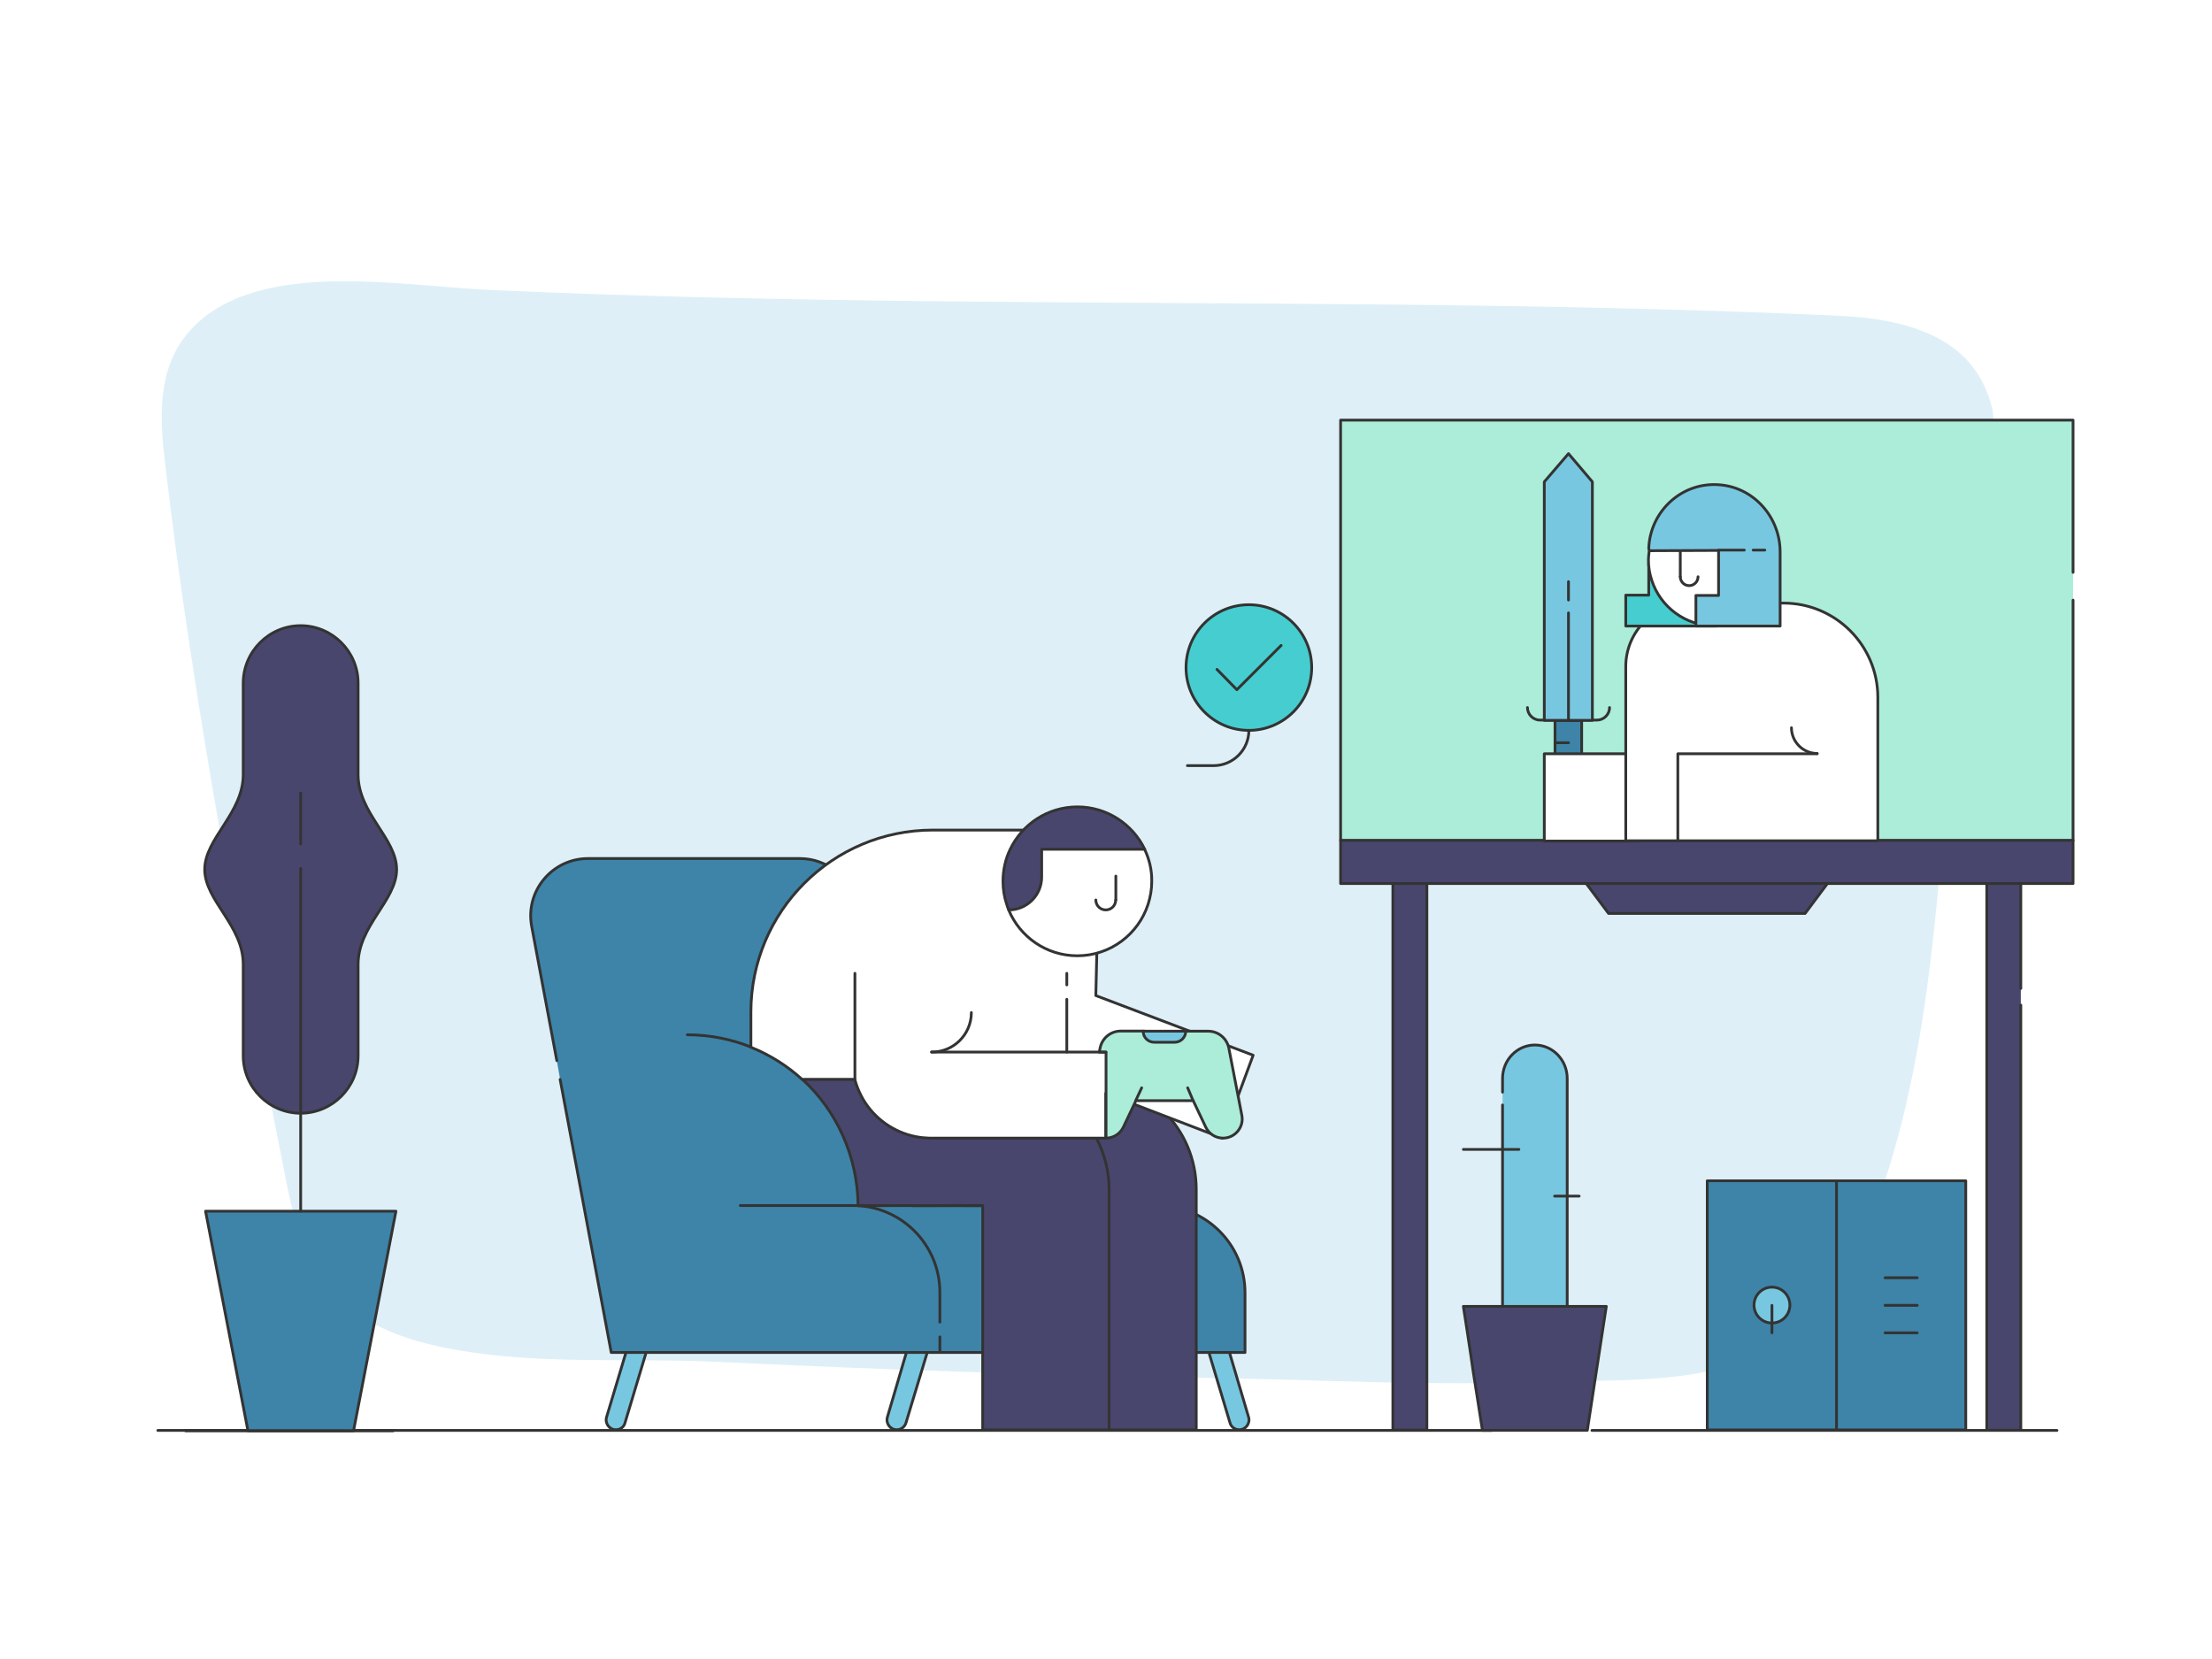<svg xmlns="http://www.w3.org/2000/svg" height="1200" width="1600" version="1.1" xmlns:xlink="http://www.w3.org/1999/xlink" xmlns:svgjs="http://svgjs.com/svgjs"><rect fill="#ffffff" width="1600" height="1200"></rect><g><path d="M1442.96 318.55C1443.65 343.11 1437.04 368.14 1431.94 392.7 1397.09 553.91 1413.76 723.08 1354.53 879.22 1341.17 914.04 1322.71 949.79 1287.86 971.59 1237.03 1003.41 1169.12 997.42 1109.62 999.61 1033.85 1002.38 958.37 998.22 882.89 996.84 761.53 994.88 640.45 990.84 519.37 985.08 456.56 982.08 393.06 987.27 331.35 976.66 246.09 961.9 221.02 924.88 207.38 856.27 173.22 683.53 140.02 510.32 119.5 335.96 115.64 303.56 113.3 268.16 135.48 241.41 182.03 185.82 287.82 206.81 355.46 209.81 465.38 214.77 575.44 216.84 685.36 218 900.1 220.19 1114.85 218.57 1329.32 228.37 1384.69 230.8 1430.15 246.59 1441.31 296.99 1442 304.37 1442.96 311.4 1442.96 318.55Z" fill="#deeff7" opacity="1" stroke-width="2" stroke="none"></path></g><g><path d="M1151.48 1034.66L1487.85 1034.66" stroke="#333333" stroke-width="2" stroke-linecap="round" stroke-linejoin="round" opacity="1" fill="none"></path><path d="M114.16 1034.66L1078.85 1034.66" stroke="#333333" stroke-width="2" stroke-linecap="round" stroke-linejoin="round" opacity="1" fill="none"></path></g><g><path d="M1023.3 371.9C1034.46 371.9 1043.5 362.86 1043.5 351.7 1043.5 340.54 1034.46 331.5 1023.3 331.5 1012.14 331.5 1003.1 340.54 1003.1 351.7 1003.1 362.86 1012.14 371.9 1023.3 371.9Z" fill="#abedd8" stroke="#333333" stroke-width="2" stroke-linecap="round" stroke-linejoin="round" opacity="1"></path></g><g><path d="M896.35 1034.16C901.05 1034.16 904.44 1029.66 903.15 1025.07L888.26 974.71H873.37L889.66 1029.06C890.46 1032.16 893.25 1034.16 896.35 1034.16Z" fill="#78c7e0" stroke="#333333" stroke-width="2" stroke-linecap="round" stroke-linejoin="round" opacity="1"></path><path d="M648.65 1034.16C643.96 1034.16 640.56 1029.66 641.86 1025.07L656.65 974.81H671.74L655.35 1029.06C654.45 1032.16 651.75 1034.16 648.65 1034.16Z" fill="#78c7e0" stroke="#333333" stroke-width="2" stroke-linecap="round" stroke-linejoin="round" opacity="1"></path><path d="M445.52 1034.16C440.82 1034.16 437.43 1029.66 438.73 1025.07L453.61 975.51H468.2L452.12 1029.06C451.42 1032.16 448.62 1034.16 445.52 1034.16Z" fill="#78c7e0" stroke="#333333" stroke-width="2" stroke-linecap="round" stroke-linejoin="round" opacity="1"></path><path d="M402.76 767.18L384.57 670.06C379.77 644.58 399.36 621 425.34 621L578.61 621C598.6 621 615.68 635.19 619.38 654.87L659.95 872.09 837.6 872.09C872.37 872.09 900.55 900.27 900.55 935.04V978.3H679.73L442.12 978.3 405.15 780.77" fill="#3d84a8" opacity="1" stroke-width="2" stroke="none"></path><path d="M402.76 767.18L384.57 670.06C379.77 644.58 399.36 621 425.34 621L578.61 621C598.6 621 615.68 635.19 619.38 654.87L659.95 872.09 837.6 872.09C872.37 872.09 900.55 900.27 900.55 935.04V978.3H679.73L442.12 978.3 405.15 780.77" stroke="#333333" stroke-width="2" stroke-linecap="round" stroke-linejoin="round" opacity="1" fill="none"></path><path d="M606.29 780.67H785.64C829.61 780.67 865.28 816.34 865.28 860.3V1034.26H773.85V871.99H697.71C647.26 871.99 606.29 831.12 606.29 780.67Z" fill="#48466d" stroke="#333333" stroke-width="2" stroke-linecap="round" stroke-linejoin="round" opacity="1"></path><path d="M618.38 780.67C623.18 799.45 646.76 802.65 665.34 808.24 677.63 808.24 780.75 799.55 793.04 823.23 798.83 834.32 802.23 846.91 802.23 860.3V1034.26H710.8V871.99C700.61 871.99 631.27 872.09 620.68 872.09 620.38 836.32 604.89 802.95 580.31 780.67H618.38V780.67Z" fill="#48466d" stroke="#333333" stroke-width="2" stroke-linecap="round" stroke-linejoin="round" opacity="1"></path><path d="M674.73 600.41H795.43L792.64 720.12 906.44 763.28 884.26 823.23 799.83 790.86V823.23H792.94L673.33 823.23C672.43 823.23 671.54 823.23 670.64 823.13 654.85 822.53 639.56 814.74 629.67 802.75 624.27 796.35 620.48 788.76 618.28 780.67H580.11C569.32 770.87 556.83 762.98 543.14 757.49V731.91C543.24 659.27 602.09 600.41 674.73 600.41Z" fill="#ffffff" stroke="#333333" stroke-width="2" stroke-linecap="round" stroke-linejoin="round" opacity="1"></path><path d="M771.65 760.98V722.81" stroke="#333333" stroke-width="2" stroke-linecap="round" stroke-linejoin="round" opacity="1" fill="none"></path><path d="M771.65 712.42V704.03" stroke="#333333" stroke-width="2" stroke-linecap="round" stroke-linejoin="round" opacity="1" fill="none"></path><path d="M827.91 614.3C827.91 614.3 790.34 581.43 749.67 607.11 741.28 612.4 723.39 629.89 729.59 658.17 737.68 677.65 756.87 691.34 779.25 691.34 803.13 691.34 823.41 675.75 830.41 654.17 832.1 648.87 833.1 643.28 833.1 637.48 833.2 629.19 831.3 621.4 827.91 614.3Z" fill="#ffffff" stroke="#333333" stroke-width="2" stroke-linecap="round" stroke-linejoin="round" opacity="1"></path><path d="M807.12 633.69V650.97" stroke="#333333" stroke-width="2" stroke-linecap="round" stroke-linejoin="round" opacity="1" fill="none"></path><path d="M792.64 650.97C792.64 654.97 795.83 658.17 799.83 658.17 803.83 658.17 807.02 654.97 807.02 650.97" stroke="#333333" stroke-width="2" stroke-linecap="round" stroke-linejoin="round" opacity="1" fill="none"></path><path d="M779.35 583.63C757.86 583.63 739.38 596.12 730.69 614.3 727.29 621.3 725.49 629.19 725.49 637.48 725.49 643.28 726.39 648.87 728.19 654.17 728.59 655.57 729.09 656.87 729.69 658.17 742.78 658.17 753.47 647.58 753.47 634.39V614.3H828.01C819.31 596.22 800.73 583.63 779.35 583.63Z" fill="#48466d" stroke="#333333" stroke-width="2" stroke-linecap="round" stroke-linejoin="round" opacity="1"></path><path d="M795.13 760.98L795.73 758.08C797.13 750.99 803.33 745.79 810.62 745.79H826.91L842.5 747.29 857.68 745.89H873.97C881.26 745.89 887.46 751.09 888.86 758.18L898.25 806.74C899.95 815.24 893.35 823.23 884.66 823.23 879.27 823.23 874.47 820.13 872.17 815.34L863.08 796.15H842.6 842.1 821.61L812.52 815.34C810.22 820.13 805.33 823.23 800.03 823.23V761.08H795.13V760.98Z" fill="#abedd8" stroke="#333333" stroke-width="2" stroke-linecap="round" stroke-linejoin="round" opacity="1"></path><path d="M834.9 753.89H849.69C854.09 753.89 857.68 750.29 857.68 745.89H826.91C826.81 750.29 830.41 753.89 834.9 753.89Z" fill="#78c7e0" stroke="#333333" stroke-width="2" stroke-linecap="round" stroke-linejoin="round" opacity="1"></path><path d="M862.98 796.05L859.08 786.86" stroke="#333333" stroke-width="2" stroke-linecap="round" stroke-linejoin="round" opacity="1" fill="none"></path><path d="M821.51 796.05L825.81 786.86" stroke="#333333" stroke-width="2" stroke-linecap="round" stroke-linejoin="round" opacity="1" fill="none"></path><path d="M674.03 760.98C689.82 760.98 702.61 748.19 702.61 732.41" stroke="#333333" stroke-width="2" stroke-linecap="round" stroke-linejoin="round" opacity="1" fill="none"></path><path d="M679.83 956.32V934.84C679.83 900.07 651.65 871.99 616.98 871.99H535.45" stroke="#333333" stroke-width="2" stroke-linecap="round" stroke-linejoin="round" opacity="1" fill="none"></path><path d="M679.83 978.2V967.01" stroke="#333333" stroke-width="2" stroke-linecap="round" stroke-linejoin="round" opacity="1" fill="none"></path><path d="M497.18 748.49C513.46 748.49 529.05 751.69 543.24 757.39" stroke="#333333" stroke-width="2" stroke-linecap="round" stroke-linejoin="round" opacity="1" fill="none"></path><path d="M673.73 760.98L795.13 760.98H799.93" stroke="#333333" stroke-width="2" stroke-linecap="round" stroke-linejoin="round" opacity="1" fill="none"></path><path d="M618.38 704.03V780.67" stroke="#333333" stroke-width="2" stroke-linecap="round" stroke-linejoin="round" opacity="1" fill="none"></path></g><g><path d="M1305.7 660.7H1163.5L1147.3 639 1231.5 627.4 1321.9 639 1305.7 660.7Z" fill="#48466d" stroke="#333333" stroke-width="2" stroke-linecap="round" stroke-linejoin="round" opacity="1"></path><path d="M1499.5 434.1V607.8L1490 630.5 984.3 629.4 969.7 607.8V303.9H1499.5V414" fill="#abedd8" opacity="1" stroke-width="2" stroke="none"></path><path d="M1499.5 434.1V607.8L1490 630.5 984.3 629.4 969.7 607.8V303.9H1499.5V414" stroke="#333333" stroke-width="2" stroke-linecap="round" stroke-linejoin="round" opacity="1" fill="none"></path><path d="M1032.1 630.5H1007.5V1034.4H1032.1V630.5Z" fill="#48466d" stroke="#333333" stroke-width="2" stroke-linecap="round" stroke-linejoin="round" opacity="1"></path><path d="M1461.7 727V1034.5H1437.1V629.2H1461.7V715" fill="#48466d" opacity="1" stroke-width="2" stroke="none"></path><path d="M1461.7 727V1034.5H1437.1V629.2H1461.7V715" stroke="#333333" stroke-width="2" stroke-linecap="round" stroke-linejoin="round" opacity="1" fill="none"></path><path d="M1499.5 607.8H969.7V639.1H1499.5V607.8Z" fill="#48466d" stroke="#333333" stroke-width="2" stroke-linecap="round" stroke-linejoin="round" opacity="1"></path></g><g><path d="M259.03 697.57C259.03 669.46 286.89 651.38 286.89 628.89 286.89 606.41 259.03 588.32 259.03 560.22V494.1C259.03 471.25 240.33 452.56 217.48 452.56 194.63 452.56 175.93 471.25 175.93 494.1V560.22C175.93 588.32 148.07 606.41 148.07 628.89 148.07 651.38 175.93 669.46 175.93 697.57V763.68C175.93 786.53 194.63 805.23 217.48 805.23 240.33 805.23 259.03 786.53 259.03 763.68V697.57Z" fill="#48466d" stroke="#333333" stroke-width="2" stroke-linecap="round" stroke-linejoin="round" opacity="1"></path><path d="M286.4 876.1H148.68L179.35 1034.96H255.73L286.4 876.1Z" fill="#3d84a8" stroke="#333333" stroke-width="2" stroke-linecap="round" stroke-linejoin="round" opacity="1"></path><path d="M217.48 876.1V628.16" stroke="#333333" stroke-width="2" stroke-linecap="round" stroke-linejoin="round" opacity="1" fill="none"></path><path d="M217.48 610.44V573.66" stroke="#333333" stroke-width="2" stroke-linecap="round" stroke-linejoin="round" opacity="1" fill="none"></path><path d="M284.32 1034.96H134.26" stroke="#333333" stroke-width="2" stroke-linecap="round" stroke-linejoin="round" opacity="1" fill="none"></path></g><g><path d="M1350.75 854.1H1332.69 1234.91V1034.3H1332.69 1350.75 1421.89V854.1H1350.75Z" fill="#3d84a8" stroke="#333333" stroke-width="2" stroke-linecap="round" stroke-linejoin="round" opacity="1"></path><path d="M1328.4 1034.3V854.1" stroke="#333333" stroke-width="2" stroke-linecap="round" stroke-linejoin="round" opacity="1" fill="none"></path><path d="M1281.7 956.97C1288.87 956.97 1294.67 951.16 1294.67 944 1294.67 936.84 1288.87 931.03 1281.7 931.03 1274.54 931.03 1268.73 936.84 1268.73 944 1268.73 951.16 1274.54 956.97 1281.7 956.97Z" fill="#78c7e0" stroke="#333333" stroke-width="2" stroke-linecap="round" stroke-linejoin="round" opacity="1"></path><path d="M1281.7 944.2V964.06" stroke="#333333" stroke-width="2" stroke-linecap="round" stroke-linejoin="round" opacity="1" fill="none"></path><path d="M1363.52 924.24H1386.77" stroke="#333333" stroke-width="2" stroke-linecap="round" stroke-linejoin="round" opacity="1" fill="none"></path><path d="M1363.52 944.2H1386.77" stroke="#333333" stroke-width="2" stroke-linecap="round" stroke-linejoin="round" opacity="1" fill="none"></path><path d="M1363.52 964.06H1386.77" stroke="#333333" stroke-width="2" stroke-linecap="round" stroke-linejoin="round" opacity="1" fill="none"></path></g><g><path d="M903.34 528.3C928.44 528.3 948.78 507.96 948.78 482.86 948.78 457.76 928.44 437.41 903.34 437.41 878.24 437.41 857.89 457.76 857.89 482.86 857.89 507.96 878.24 528.3 903.34 528.3Z" fill="#46cdcf" stroke="#333333" stroke-width="2" stroke-linecap="round" stroke-linejoin="round" opacity="1"></path><path d="M903.34 528.3C903.34 542.35 891.89 553.8 877.84 553.8H858.88" stroke="#333333" stroke-width="2" stroke-linecap="round" stroke-linejoin="round" opacity="1" fill="none"></path><path d="M880.26 484.2L894.66 498.87 926.69 466.85" stroke="#333333" stroke-width="2" stroke-linecap="round" stroke-linejoin="round" opacity="1" fill="none"></path></g><g><path d="M1086.83 790V780.07C1086.83 766.75 1097.3 755.87 1110.22 755.87 1123.13 755.87 1133.6 766.75 1133.6 780.07V951.53H1086.83V799.24" fill="#78c7e0" opacity="1" stroke-width="2" stroke="none"></path><path d="M1086.83 790V780.07C1086.83 766.75 1097.3 755.87 1110.22 755.87 1123.13 755.87 1133.6 766.75 1133.6 780.07V951.53H1086.83V799.24" stroke="#333333" stroke-width="2" stroke-linecap="round" stroke-linejoin="round" opacity="1" fill="none"></path><path d="M1060.59 958.6L1058.48 944.94H1161.89L1148.15 1034.61H1072.28L1065.48 991.3 1063.99 980.97 1062.08 968.32 1060.59 958.6Z" fill="#48466d" stroke="#333333" stroke-width="2" stroke-linecap="round" stroke-linejoin="round" opacity="1"></path><path d="M1098.66 831.4H1058.48" stroke="#333333" stroke-width="2" stroke-linecap="round" stroke-linejoin="round" opacity="1" fill="none"></path><path d="M1124.49 865.19H1142.24" stroke="#333333" stroke-width="2" stroke-linecap="round" stroke-linejoin="round" opacity="1" fill="none"></path></g><g><path d="M1124.79 521.08H1144.06V569.82H1124.79V521.08Z" fill="#3d84a8" stroke="#333333" stroke-width="2" stroke-linecap="round" stroke-linejoin="round" opacity="1"></path><path d="M1124.79 537.26H1134.53" stroke="#333333" stroke-width="2" stroke-linecap="round" stroke-linejoin="round" opacity="1" fill="none"></path><path d="M1124.79 553.43H1139.19" stroke="#333333" stroke-width="2" stroke-linecap="round" stroke-linejoin="round" opacity="1" fill="none"></path><path d="M1164.22 511.78C1164.22 516.87 1160.01 520.86 1155.14 520.86H1113.93C1108.84 520.86 1104.85 516.65 1104.85 511.78" stroke="#333333" stroke-width="2" stroke-linecap="round" stroke-linejoin="round" opacity="1" fill="none"></path><path d="M1117.03 521.08H1151.81L1151.81 348.51 1134.53 328.13 1117.03 348.51V521.08Z" fill="#78c7e0" stroke="#333333" stroke-width="2" stroke-linecap="round" stroke-linejoin="round" opacity="1"></path><path d="M1134.53 434.02V420.73" stroke="#333333" stroke-width="2" stroke-linecap="round" stroke-linejoin="round" opacity="1" fill="none"></path><path d="M1134.53 521.08L1134.53 443.32" stroke="#333333" stroke-width="2" stroke-linecap="round" stroke-linejoin="round" opacity="1" fill="none"></path><path d="M1117.03 545.23H1186.15V608.37H1117.03V545.23Z" fill="#ffffff" stroke="#333333" stroke-width="2" stroke-linecap="round" stroke-linejoin="round" opacity="1"></path><path d="M1175.96 608.15H1358.28V504.47C1358.28 466.81 1327.71 436.24 1290.05 436.24H1221.82C1196.56 436.24 1175.96 456.84 1175.96 482.09V608.15Z" fill="#ffffff" stroke="#333333" stroke-width="2" stroke-linecap="round" stroke-linejoin="round" opacity="1"></path><path d="M1192.58 430.48V406.99L1263.24 385.73 1241.76 452.85H1192.58 1175.96V430.48H1192.58Z" fill="#46cdcf" stroke="#333333" stroke-width="2" stroke-linecap="round" stroke-linejoin="round" opacity="1"></path><path d="M1197.01 384.62C1197.01 384.62 1230.24 355.6 1266.12 378.19 1273.66 382.85 1289.39 398.35 1283.85 423.39 1276.76 440.67 1259.7 452.63 1239.98 452.63 1218.94 452.63 1200.99 438.89 1194.79 419.84 1193.24 415.19 1192.35 410.32 1192.35 405 1192.58 397.91 1194.13 390.82 1197.01 384.62Z" fill="#ffffff" stroke="#333333" stroke-width="2" stroke-linecap="round" stroke-linejoin="round" opacity="1"></path><path d="M1215.39 397.91V417.18" stroke="#333333" stroke-width="2" stroke-linecap="round" stroke-linejoin="round" opacity="1" fill="none"></path><path d="M1228.24 417.18C1228.24 420.73 1225.36 423.61 1221.82 423.61 1218.27 423.61 1215.39 420.73 1215.39 417.18" stroke="#333333" stroke-width="2" stroke-linecap="round" stroke-linejoin="round" opacity="1" fill="none"></path><path d="M1192.58 396.8C1193.46 369.78 1216.72 348.07 1244.41 350.72 1269 352.94 1287.61 374.43 1287.61 399.24V452.85H1226.69V430.7H1243.09V398.13L1193.9 398.35C1193.24 398.13 1192.58 397.47 1192.58 396.8Z" fill="#78c7e0" stroke="#333333" stroke-width="2" stroke-linecap="round" stroke-linejoin="round" opacity="1"></path><path d="M1243.09 397.91H1261.69" stroke="#333333" stroke-width="2" stroke-linecap="round" stroke-linejoin="round" opacity="1" fill="none"></path><path d="M1276.54 397.91H1268.12" stroke="#333333" stroke-width="2" stroke-linecap="round" stroke-linejoin="round" opacity="1" fill="none"></path><path d="M1213.62 608.15V545.23H1314.42" stroke="#333333" stroke-width="2" stroke-linecap="round" stroke-linejoin="round" opacity="1" fill="none"></path><path d="M1295.81 526.4C1295.81 536.59 1304.23 545.01 1314.42 545.01" stroke="#333333" stroke-width="2" stroke-linecap="round" stroke-linejoin="round" opacity="1" fill="none"></path></g></svg>
